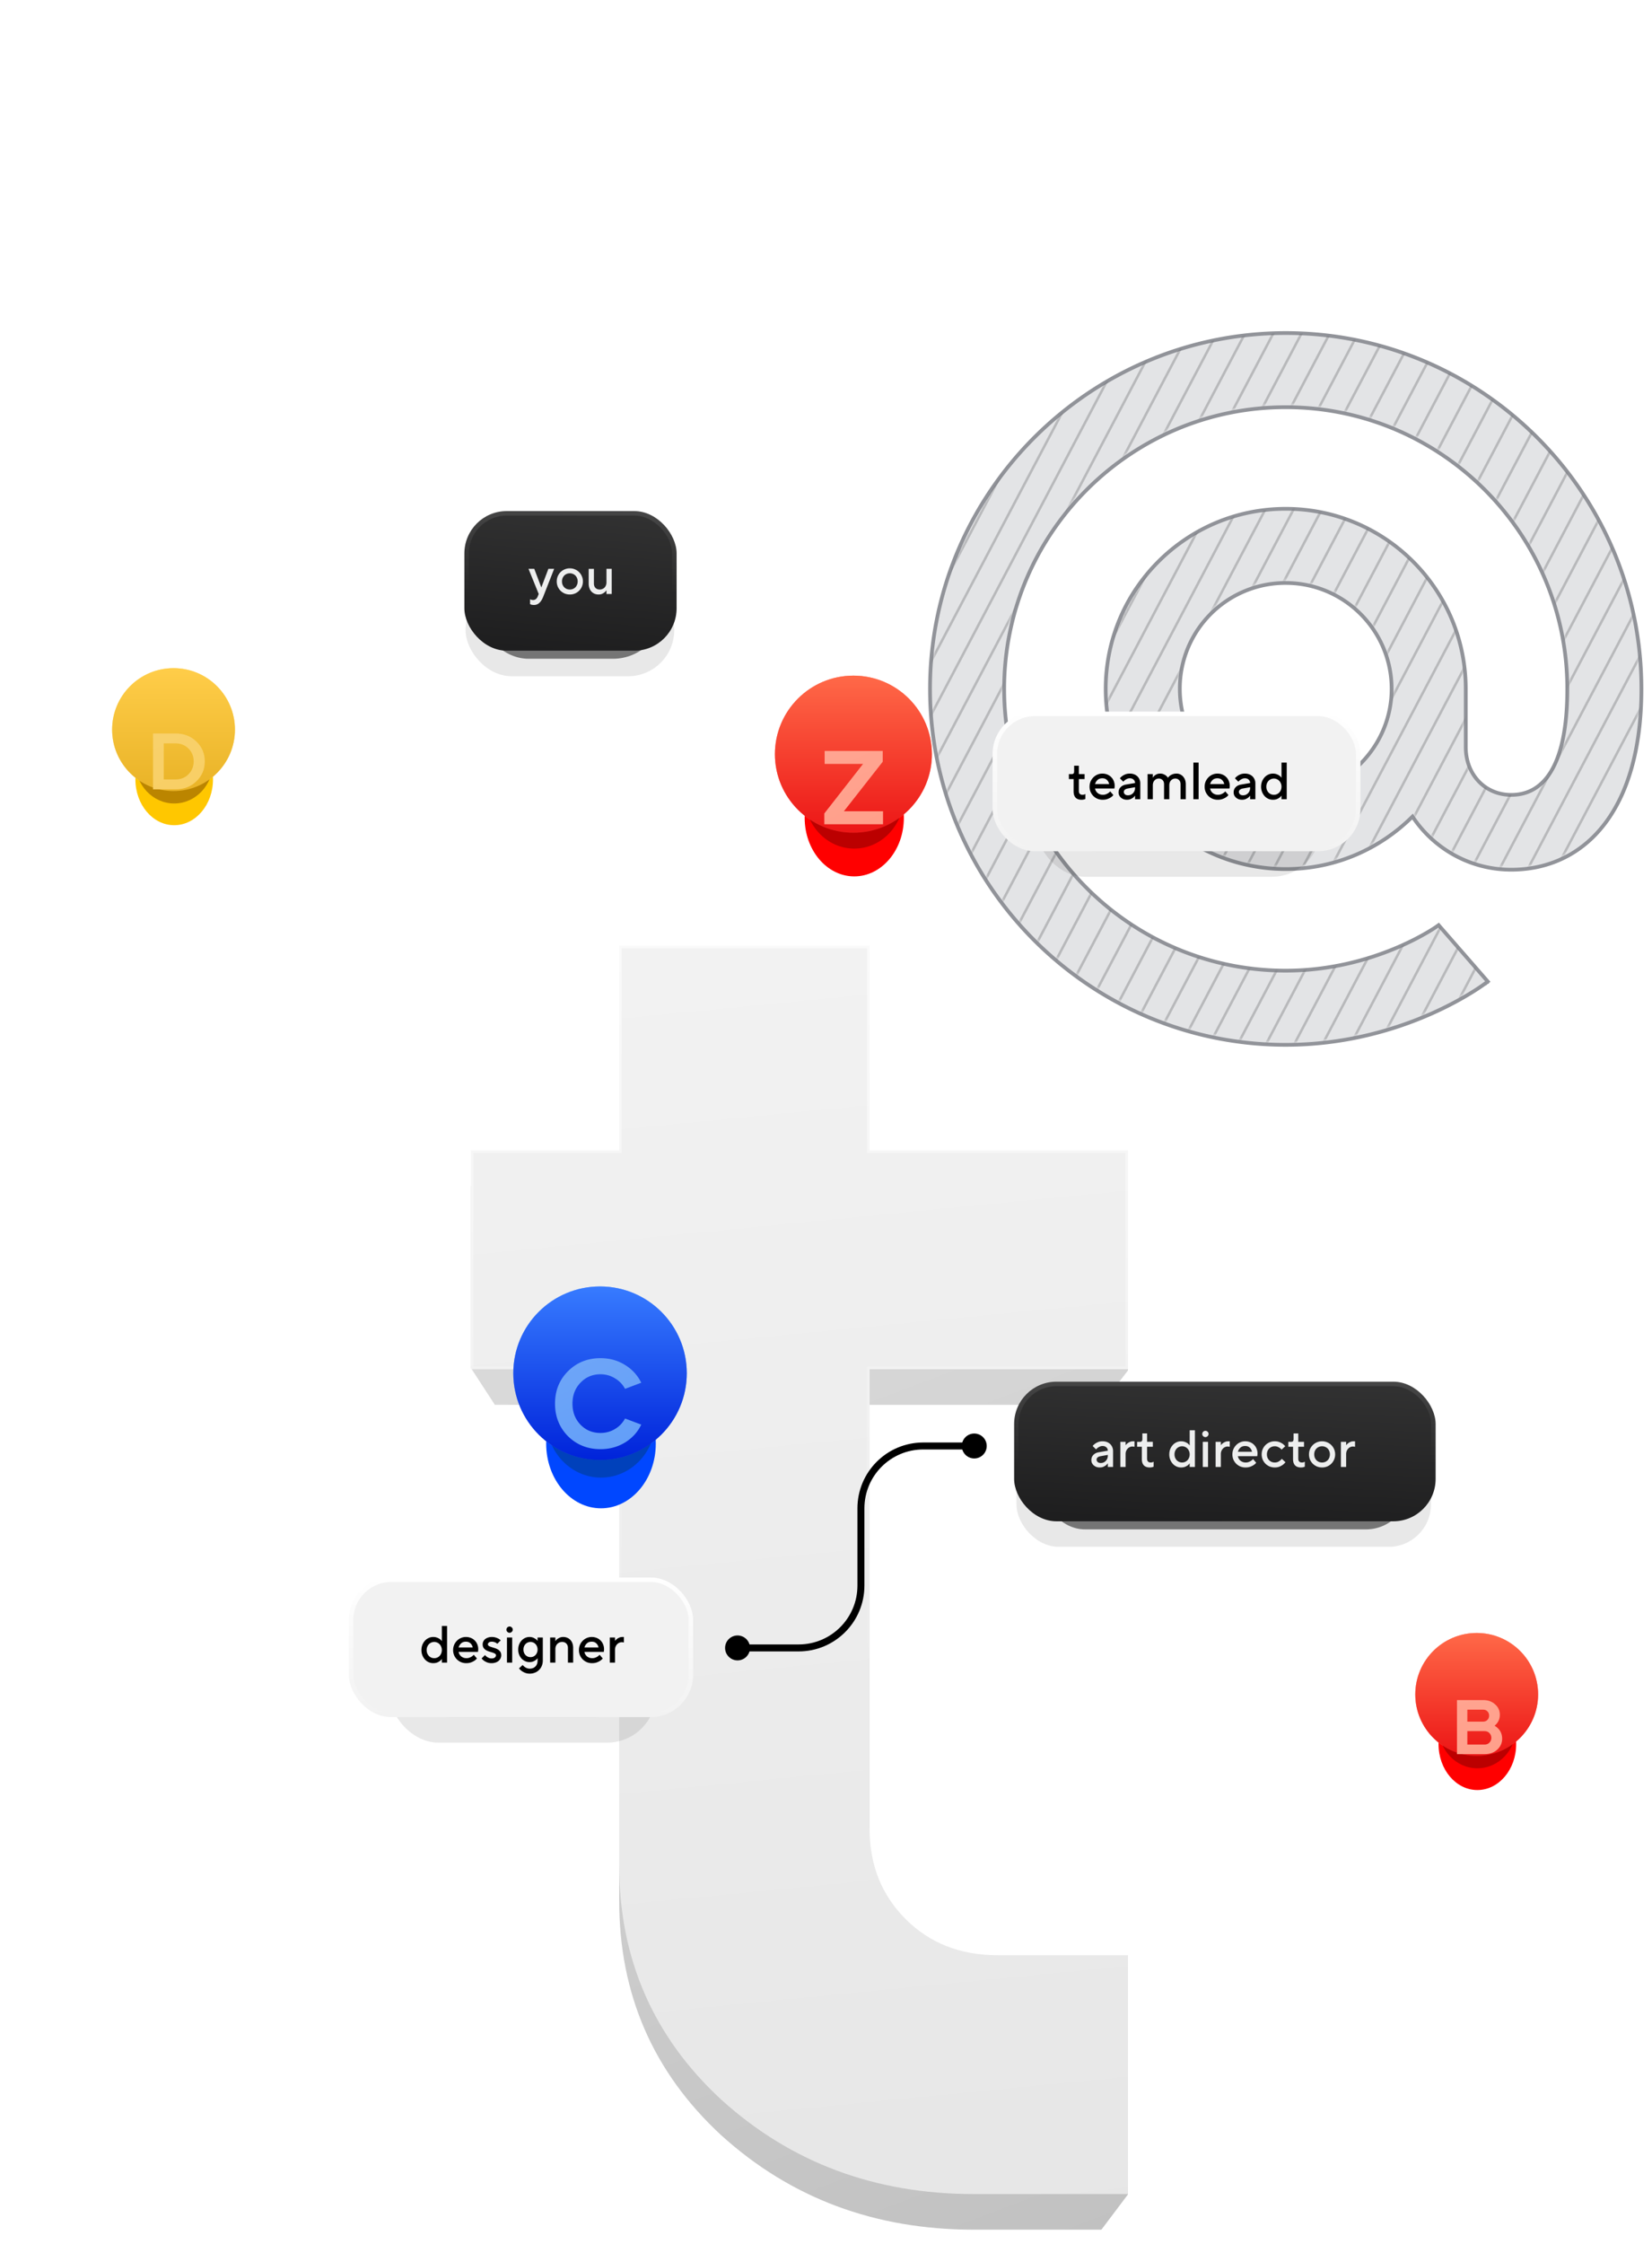 <svg width="663" height="900" fill="none" xmlns="http://www.w3.org/2000/svg"><path d="M596.464 394.183l.63-.487-.523-.6-18.751-21.5-.449-.515-.554.399h-.001l-.002.002-.012.009-.051.036-.21.146c-.187.128-.469.318-.841.561a73.648 73.648 0 0 1-3.294 2.019c-2.886 1.673-7.115 3.908-12.472 6.144-10.715 4.472-25.928 8.942-43.93 8.942-62.338 0-113.003-50.665-113.003-113.002 0-62.338 50.665-113.003 113.003-113.003 62.337 0 113.002 50.665 113.002 113.003 0 16.191-2.619 26.839-6.73 33.415-4.077 6.525-9.646 9.086-15.77 9.086-10.311 0-18.251-7.889-18.251-19.251v-23.25c0-39.916-32.336-72.252-72.251-72.252-39.916 0-72.252 32.336-72.252 72.252 0 39.915 32.336 72.251 72.252 72.251 19.876 0 37.797-8.064 50.877-21.062 8.461 12.771 22.945 21.312 39.625 21.312 14.592 0 27.691-5.846 37.122-17.881 9.417-12.017 15.129-30.138 15.129-54.62 0-78.667-64.087-142.754-142.753-142.754-78.667 0-142.754 64.087-142.754 142.754 0 78.666 64.087 142.753 142.754 142.753 24.129 0 44.234-6.221 58.304-12.439 7.036-3.11 12.567-6.221 16.342-8.557a93.267 93.267 0 0 0 4.316-2.826c.49-.342.862-.612 1.113-.797l.161-.119.124-.093.074-.056.019-.015.005-.004.002-.001-.459-.594.459.594zM473.502 276.337a42.357 42.357 0 0 1 42.502-42.502c23.339 0 42.501 18.918 42.501 42.502 0 23.336-19.165 42.501-42.501 42.501-23.584 0-42.502-19.162-42.502-42.501z" fill="#D9DADD" fill-opacity=".72" stroke="#919399" stroke-width="1.5"/><mask id="mask0" maskUnits="userSpaceOnUse" x="374" y="134" width="285" height="285"><path d="M516.004 134C437.752 134 374 197.752 374 276.004c0 78.251 63.752 142.003 142.004 142.003 48.001 0 80.001-24.751 80.001-24.751l-18.75-21.5s-25.001 18-61.251 18c-62.752 0-113.753-51.001-113.753-113.752 0-62.752 51.001-113.753 113.753-113.753 62.751 0 113.752 51.001 113.752 113.753 0 32.5-10.5 43.251-23.25 43.251-10.751 0-19.001-8.251-19.001-20.001v-23.25c0-39.501-32.001-71.502-71.501-71.502-39.501 0-71.502 32.001-71.502 71.502 0 39.5 32.001 71.501 71.502 71.501 20 0 38-8.25 51.001-21.5 8.25 13 22.75 21.75 39.501 21.75 28.75 0 51.501-23 51.501-71.751 0-78.252-63.752-142.004-142.003-142.004zm-43.252 142.004a43.107 43.107 0 0 1 43.252-43.252c23.75 0 43.251 19.251 43.251 43.252 0 23.75-19.501 43.251-43.251 43.251-24.001 0-43.252-19.501-43.252-43.251z" fill="#3F4042"/></mask><g mask="url(#mask0)" stroke="#3F4042" stroke-opacity=".26"><path d="M526.403 61.536L325.134 443.377M552.102 77.293L350.833 459.134M543.536 72.041l-201.27 381.841M577.801 93.05l-201.27 381.841M534.97 66.789L333.7 448.63M569.235 87.798L367.966 469.639M560.667 82.545l-201.27 381.841m235.537-360.831l-201.27 381.841m64.211-465.878l-201.27 381.841M483.572 35.275L282.303 417.116M475.007 30.023l-201.27 381.841M509.272 51.032L308.003 432.873M466.44 24.771L265.171 406.612M500.707 45.78l-201.27 381.841M492.14 40.527L290.87 422.368M517.838 56.284l-201.27 381.841m346.894-292.552l-201.27 381.841M689.161 161.33l-201.27 381.841m192.705-387.094l-201.27 381.841m235.533-360.831L513.59 558.927m158.438-408.102L470.759 532.666m235.534-360.832l-201.27 381.841m192.704-387.093L496.458 548.423m226.967-366.084L522.155 564.18m64.212-465.877l-201.269 381.84m235.534-360.831l-201.27 381.841M612.064 114.06L410.795 495.9m235.534-360.832l-201.27 381.841M603.5 108.807L402.23 490.648m235.534-360.832l-201.27 381.841m192.703-387.093L427.928 506.405m226.968-366.084L453.627 522.162"/></g><g filter="url(#filter0_ddddd)"><path d="M195.608 397.146L186 382.373v-72.972h59.493v-82.11h100.495v82.11l103.711 2.587v71.355l-10.676 13.803h-93.035V581.49c0 14.49 4.824 26.565 14.472 36.225 9.647 9.66 21.975 14.49 36.982 14.49h52.257v81.634L439.023 728h-51.229c-39.662 0-73.428-12.612-101.299-37.835-27.334-25.223-41.002-56.618-41.002-94.185V397.146h-49.885z" fill="url(#paint0_linear)"/><path d="M186 382.855V295.11h59.493V213h100.495v82.11h103.711v87.745H345.988v184.344c0 14.49 4.824 26.565 14.472 36.225 9.647 9.66 21.975 14.49 36.982 14.49h52.257v95.795h-61.905c-39.662 0-73.428-12.612-101.299-37.835-27.334-25.224-41.002-56.618-41.002-94.185V382.855H186z" fill="url(#paint1_linear)"/><path d="M245.493 382.355H186.5V295.61h59.493V213.5h99.495v82.11h103.711v86.745H345.488v184.844c0 14.613 4.871 26.818 14.618 36.578 9.751 9.764 22.21 14.637 37.336 14.637h51.757v94.795h-61.405c-39.545 0-73.189-12.57-100.962-37.705-27.229-25.127-40.839-56.388-40.839-93.815V382.355h-.5z" stroke="url(#paint2_linear)" stroke-opacity=".6"/></g><ellipse cx="241.193" cy="579.044" rx="21.997" ry="25.956" fill="#0047FF" style="mix-blend-mode:multiply" filter="url(#filter1_f)"/><g opacity=".65"><circle cx="240.814" cy="550.83" r="34.814" fill="#2C8DFF"/><circle cx="240.814" cy="550.83" r="34.814" fill="url(#paint3_linear)"/></g><path d="M263.19 569.369c0 12.876-9.849 23.314-21.997 23.314s-21.997-10.438-21.997-23.314c0-12.875 9.849 0 21.997 0s21.997-12.875 21.997 0z" fill="#003E9C" fill-opacity=".68" filter="url(#filter2_f)"/><circle cx="240.814" cy="550.814" r="34.814" fill="url(#paint4_linear)"/><g filter="url(#filter3_ddd)"><g filter="url(#filter4_i)" clip-path="url(#clip0)"><path d="M240.999 532.164c3.633 0 6.9.9 9.8 2.7 2.9 1.767 5.083 4.15 6.55 7.15l-6.5 2.45a10.703 10.703 0 0 0-4.1-4.25c-1.734-1.067-3.65-1.6-5.75-1.6-3.2 0-5.884 1.133-8.05 3.4-2.134 2.233-3.2 5.033-3.2 8.4s1.066 6.167 3.2 8.4c2.133 2.233 4.816 3.35 8.05 3.35 2.1 0 4.016-.517 5.75-1.55a10.703 10.703 0 0 0 4.1-4.25l6.5 2.45c-1.434 3-3.617 5.4-6.55 7.2-2.934 1.767-6.2 2.65-9.8 2.65-5.167 0-9.517-1.733-13.05-5.2-3.467-3.533-5.2-7.883-5.2-13.05 0-5.2 1.733-9.533 5.2-13 3.5-3.5 7.85-5.25 13.05-5.25z" fill="#629EF8"/><path d="M240.999 532.164c3.633 0 6.9.9 9.8 2.7 2.9 1.767 5.083 4.15 6.55 7.15l-6.5 2.45a10.703 10.703 0 0 0-4.1-4.25c-1.734-1.067-3.65-1.6-5.75-1.6-3.2 0-5.884 1.133-8.05 3.4-2.134 2.233-3.2 5.033-3.2 8.4s1.066 6.167 3.2 8.4c2.133 2.233 4.816 3.35 8.05 3.35 2.1 0 4.016-.517 5.75-1.55a10.703 10.703 0 0 0 4.1-4.25l6.5 2.45c-1.434 3-3.617 5.4-6.55 7.2-2.934 1.767-6.2 2.65-9.8 2.65-5.167 0-9.517-1.733-13.05-5.2-3.467-3.533-5.2-7.883-5.2-13.05 0-5.2 1.733-9.533 5.2-13 3.5-3.5 7.85-5.25 13.05-5.25z" fill="url(#paint5_linear)" fill-opacity=".3"/></g></g><ellipse cx="592.911" cy="699.627" rx="15.571" ry="18.373" fill="#F00" style="mix-blend-mode:multiply" filter="url(#filter5_f)"/><g opacity=".65"><circle cx="592.644" cy="679.655" r="24.644" fill="#FF452C"/><circle cx="592.644" cy="679.655" r="24.644" fill="url(#paint6_linear)"/></g><path d="M608.482 692.778c0 9.114-6.971 16.503-15.57 16.503-8.6 0-15.571-7.389-15.571-16.503s6.971 0 15.571 0c8.599 0 15.57-9.114 15.57 0z" fill="#9C0000" fill-opacity=".68" filter="url(#filter6_f)"/><circle cx="592.644" cy="679.644" r="24.644" fill="url(#paint7_linear)"/><g filter="url(#filter7_ddd)"><g filter="url(#filter8_i)" clip-path="url(#clip1)"><path d="M595.862 691h-11.129v-21.7h10.509c1.922 0 3.513.568 4.774 1.705 1.281 1.116 1.922 2.521 1.922 4.216 0 1.757-.703 3.214-2.108 4.371 2.025 1.219 3.038 2.955 3.038 5.208 0 1.736-.672 3.214-2.015 4.433-1.323 1.178-2.987 1.767-4.991 1.767zm0-9.238h-6.975v5.394h6.975c.764 0 1.395-.258 1.891-.775.516-.517.775-1.157.775-1.922 0-.765-.259-1.405-.775-1.922-.496-.517-1.127-.775-1.891-.775zm-.62-8.618h-6.355v4.805h6.355c.682 0 1.25-.227 1.705-.682.454-.455.682-1.033.682-1.736 0-.682-.228-1.25-.682-1.705-.455-.455-1.023-.682-1.705-.682z" fill="#FF9E89"/><path d="M595.862 691h-11.129v-21.7h10.509c1.922 0 3.513.568 4.774 1.705 1.281 1.116 1.922 2.521 1.922 4.216 0 1.757-.703 3.214-2.108 4.371 2.025 1.219 3.038 2.955 3.038 5.208 0 1.736-.672 3.214-2.015 4.433-1.323 1.178-2.987 1.767-4.991 1.767zm0-9.238h-6.975v5.394h6.975c.764 0 1.395-.258 1.891-.775.516-.517.775-1.157.775-1.922 0-.765-.259-1.405-.775-1.922-.496-.517-1.127-.775-1.891-.775zm-.62-8.618h-6.355v4.805h6.355c.682 0 1.25-.227 1.705-.682.454-.455.682-1.033.682-1.736 0-.682-.228-1.25-.682-1.705-.455-.455-1.023-.682-1.705-.682z" fill="url(#paint8_linear)" fill-opacity=".3"/></g></g><ellipse cx="342.842" cy="328.043" rx="19.903" ry="23.485" fill="#F00" style="mix-blend-mode:multiply" filter="url(#filter9_f)"/><g opacity=".65"><circle cx="342.5" cy="302.516" r="31.5" fill="#FF452C"/><circle cx="342.5" cy="302.516" r="31.5" fill="url(#paint9_linear)"/></g><path d="M362.745 319.289c0 11.65-8.911 21.094-19.903 21.094-10.992 0-19.903-9.444-19.903-21.094s8.911 0 19.903 0c10.992 0 19.903-11.65 19.903 0z" fill="#9C0000" fill-opacity=".68" filter="url(#filter10_f)"/><circle cx="342.5" cy="302.5" r="31.5" fill="url(#paint10_linear)"/><g filter="url(#filter11_ddd)"><g filter="url(#filter12_i)" clip-path="url(#clip2)"><path d="M354.39 312.792V318h-23.562v-4.326l15.54-19.866h-15.414V288.6h23.31v4.326l-15.582 19.866h15.708z" fill="#FF9E89"/><path d="M354.39 312.792V318h-23.562v-4.326l15.54-19.866h-15.414V288.6h23.31v4.326l-15.582 19.866h15.708z" fill="url(#paint11_linear)" fill-opacity=".3"/></g></g><ellipse cx="69.912" cy="312.627" rx="15.571" ry="18.373" fill="#FFC700" style="mix-blend-mode:multiply" filter="url(#filter13_f)"/><g opacity=".65"><circle cx="69.644" cy="292.655" r="24.644" fill="#FFD02C"/><circle cx="69.644" cy="292.655" r="24.644" fill="url(#paint12_linear)"/></g><path d="M85.482 305.778c0 9.114-6.971 16.503-15.57 16.503-8.6 0-15.571-7.389-15.571-16.503s6.971 0 15.57 0c8.6 0 15.571-9.114 15.571 0z" fill="#9C6700" fill-opacity=".68" filter="url(#filter14_f)"/><circle cx="69.644" cy="292.644" r="24.644" fill="url(#paint13_linear)"/><g filter="url(#filter15_ddd)"><g filter="url(#filter16_i)" clip-path="url(#clip3)"><path d="M70.507 304h-9.089v-22.4h9.089c3.328 0 6.1 1.077 8.32 3.232 2.24 2.155 3.36 4.811 3.36 7.968s-1.12 5.813-3.36 7.968c-2.22 2.155-4.992 3.232-8.32 3.232zm0-18.432h-4.8v14.464h4.8c2.047 0 3.765-.693 5.151-2.08 1.387-1.429 2.08-3.147 2.08-5.152 0-2.048-.693-3.765-2.08-5.152-1.386-1.387-3.103-2.08-5.151-2.08z" fill="#F8CE62"/><path d="M70.507 304h-9.089v-22.4h9.089c3.328 0 6.1 1.077 8.32 3.232 2.24 2.155 3.36 4.811 3.36 7.968s-1.12 5.813-3.36 7.968c-2.22 2.155-4.992 3.232-8.32 3.232zm0-18.432h-4.8v14.464h4.8c2.047 0 3.765-.693 5.151-2.08 1.387-1.429 2.08-3.147 2.08-5.152 0-2.048-.693-3.765-2.08-5.152-1.386-1.387-3.103-2.08-5.151-2.08z" fill="url(#paint14_linear)" fill-opacity=".3"/></g></g><rect x="192.089" y="223.988" width="73.971" height="40.246" rx="20" fill="#000" opacity=".7" filter="url(#filter17_f)"/><rect x="186.848" y="234.205" width="83.749" height="37.04" rx="18.52" fill="#000" opacity=".3" filter="url(#filter18_f)"/><rect x="186.371" y="205" width="85.172" height="56" rx="17" fill="url(#paint15_linear)"/><rect x="187.271" y="205.9" width="83.372" height="54.2" rx="16.1" stroke="url(#paint16_linear)" stroke-opacity=".1" stroke-width="1.8"/><path d="M212.737 240.349c.098.056.217.112.357.168.112.042.238.077.378.105.154.028.329.042.525.042.42 0 .777-.126 1.071-.378.308-.238.546-.567.714-.987l.42-1.05-4.095-10.08h2.31l2.835 7.455 2.835-7.455h2.31l-4.41 11.235c-.42 1.064-.931 1.869-1.533 2.415-.588.56-1.302.84-2.142.84-.238 0-.455-.014-.651-.042a3.595 3.595 0 0 1-.483-.105 14.89 14.89 0 0 1-.441-.168v-1.995zm10.705-7.14c0-.728.133-1.414.399-2.058a5.314 5.314 0 0 1 1.113-1.659 5.162 5.162 0 0 1 1.659-1.113 5.157 5.157 0 0 1 2.079-.42c.728 0 1.414.14 2.058.42a4.875 4.875 0 0 1 1.659 1.113 4.875 4.875 0 0 1 1.113 1.659c.28.644.42 1.33.42 2.058 0 .742-.14 1.435-.42 2.079a5.162 5.162 0 0 1-1.113 1.659 5.314 5.314 0 0 1-1.659 1.113 5.337 5.337 0 0 1-2.058.399 5.392 5.392 0 0 1-2.079-.399 5.659 5.659 0 0 1-1.659-1.113 5.659 5.659 0 0 1-1.113-1.659 5.392 5.392 0 0 1-.399-2.079zm5.25 3.255c.448 0 .861-.077 1.239-.231a3.178 3.178 0 0 0 1.008-.672 3.14 3.14 0 0 0 .651-1.029c.168-.406.252-.847.252-1.323s-.084-.91-.252-1.302a2.874 2.874 0 0 0-.651-1.029 2.772 2.772 0 0 0-1.008-.672 3.016 3.016 0 0 0-1.239-.252c-.448 0-.868.084-1.26.252a2.813 2.813 0 0 0-.987.672c-.28.28-.504.623-.672 1.029a3.532 3.532 0 0 0-.231 1.302c0 .476.077.917.231 1.323.168.392.392.735.672 1.029.28.28.609.504.987.672.392.154.812.231 1.26.231zm7.561-8.295h2.1v5.88c0 .742.21 1.33.63 1.764.434.434.994.651 1.68.651.392 0 .756-.07 1.092-.21.336-.14.623-.329.861-.567.238-.252.427-.553.567-.903.14-.35.21-.735.21-1.155v-5.46h2.1v10.08h-2.1v-1.47c-.224.308-.49.588-.798.84-.266.21-.595.406-.987.588-.378.168-.833.252-1.365.252a4.258 4.258 0 0 1-1.596-.294 3.882 3.882 0 0 1-1.281-.882 4 4 0 0 1-.819-1.386c-.196-.546-.294-1.162-.294-1.848v-5.88z" fill="#EDEEEE"/><rect x="415.818" y="312.297" width="114.296" height="39.389" rx="19.695" fill="#000" opacity=".3" filter="url(#filter19_f)"/><rect x="422.168" y="299.764" width="100.803" height="42.075" rx="20" fill="#000" opacity=".08" filter="url(#filter20_f)"/><rect x="399.256" y="286.34" width="145.832" height="54.2" rx="16.1" fill="#F2F2F2" stroke="url(#paint17_linear)" stroke-width="1.8"/><path d="M430.872 312.497h-1.89v-1.995h1.155c.322 0 .56-.084.714-.252.154-.182.231-.483.231-.903v-2.205h1.89v3.36h2.31v1.995h-2.31v4.725c0 1.05.49 1.575 1.47 1.575a2.444 2.444 0 0 0 .819-.147 3.75 3.75 0 0 0 .336-.168v1.995c-.14.056-.287.112-.441.168a4.186 4.186 0 0 1-1.134.147c-1.008 0-1.785-.28-2.331-.84-.546-.574-.819-1.414-.819-2.52v-4.935zm15.955 6.405c-.28.364-.63.679-1.05.945a6.686 6.686 0 0 1-1.344.651c-.532.196-1.169.294-1.911.294a5.392 5.392 0 0 1-2.079-.399 5.659 5.659 0 0 1-1.659-1.113 5.659 5.659 0 0 1-1.113-1.659 5.392 5.392 0 0 1-.399-2.079c0-.728.133-1.414.399-2.058a5.314 5.314 0 0 1 1.113-1.659 4.983 4.983 0 0 1 1.617-1.113c.63-.28 1.302-.42 2.016-.42s1.372.126 1.974.378c.602.238 1.12.581 1.554 1.029.448.434.791.952 1.029 1.554a5.061 5.061 0 0 1 .315 2.73c-.014.112-.028.21-.042.294h-7.77c.056.336.168.658.336.966.182.308.406.581.672.819.28.224.602.406.966.546.364.126.756.189 1.176.189.448 0 .854-.07 1.218-.21a4.73 4.73 0 0 0 .924-.462c.294-.196.56-.427.798-.693l1.26 1.47zm-1.68-4.41c-.154-.686-.462-1.239-.924-1.659-.462-.434-1.064-.651-1.806-.651-.798 0-1.435.217-1.911.651-.476.42-.819.973-1.029 1.659h5.67zm10.386 4.62c-.21.308-.476.588-.798.84a5.39 5.39 0 0 1-1.029.588c-.406.168-.882.252-1.428.252-.504 0-.966-.077-1.386-.231a3.6 3.6 0 0 1-1.05-.651 2.97 2.97 0 0 1-.693-.924 2.882 2.882 0 0 1-.231-1.134c0-.84.266-1.533.798-2.079.532-.56 1.246-.917 2.142-1.071l3.675-.63c0-.532-.196-.98-.588-1.344-.378-.364-.882-.546-1.512-.546a2.5 2.5 0 0 0-1.092.231c-.308.14-.581.294-.819.462-.266.196-.504.42-.714.672l-1.365-1.365c.28-.35.616-.665 1.008-.945a5.998 5.998 0 0 1 1.239-.651c.49-.196 1.071-.294 1.743-.294.63 0 1.204.098 1.722.294.518.196.959.469 1.323.819a3.6 3.6 0 0 1 .84 1.239c.21.476.315.987.315 1.533v6.405h-2.1v-1.47zm0-3.36l-2.94.525c-.532.098-.931.273-1.197.525a1.12 1.12 0 0 0-.378.84c0 .364.147.686.441.966.294.266.707.399 1.239.399.392 0 .756-.07 1.092-.21a2.76 2.76 0 0 0 .903-.63c.266-.266.469-.574.609-.924.154-.364.231-.756.231-1.176v-.315zm5.031-5.25h2.1v1.47c.168-.308.392-.588.672-.84.238-.21.539-.399.903-.567.378-.182.833-.273 1.365-.273.546 0 1.015.091 1.407.273.406.168.735.357.987.567.294.252.546.532.756.84.196-.308.455-.588.777-.84.28-.21.637-.399 1.071-.567.448-.182.987-.273 1.617-.273.504 0 .973.105 1.407.315.448.196.84.483 1.176.861.336.364.602.812.798 1.344.196.532.294 1.127.294 1.785v5.985h-2.1v-5.985c0-.742-.203-1.309-.609-1.701a2.028 2.028 0 0 0-1.491-.609 2.27 2.27 0 0 0-1.722.735c-.462.49-.693 1.155-.693 1.995v5.565h-2.1v-5.985c0-.742-.203-1.309-.609-1.701a2.028 2.028 0 0 0-1.491-.609 2.27 2.27 0 0 0-1.722.735c-.462.49-.693 1.155-.693 1.995v5.565h-2.1v-10.08zm18.377-4.62h2.1v14.7h-2.1v-14.7zm14.07 13.02c-.28.364-.63.679-1.05.945a6.686 6.686 0 0 1-1.344.651c-.532.196-1.169.294-1.911.294a5.392 5.392 0 0 1-2.079-.399 5.659 5.659 0 0 1-1.659-1.113 5.659 5.659 0 0 1-1.113-1.659 5.392 5.392 0 0 1-.399-2.079c0-.728.133-1.414.399-2.058a5.314 5.314 0 0 1 1.113-1.659 4.983 4.983 0 0 1 1.617-1.113c.63-.28 1.302-.42 2.016-.42s1.372.126 1.974.378c.602.238 1.12.581 1.554 1.029.448.434.791.952 1.029 1.554a5.061 5.061 0 0 1 .315 2.73c-.014.112-.028.21-.042.294h-7.77c.056.336.168.658.336.966.182.308.406.581.672.819.28.224.602.406.966.546.364.126.756.189 1.176.189.448 0 .854-.07 1.218-.21a4.73 4.73 0 0 0 .924-.462c.294-.196.56-.427.798-.693l1.26 1.47zm-1.68-4.41c-.154-.686-.462-1.239-.924-1.659-.462-.434-1.064-.651-1.806-.651-.798 0-1.435.217-1.911.651-.476.42-.819.973-1.029 1.659h5.67zm10.386 4.62c-.21.308-.476.588-.798.84a5.39 5.39 0 0 1-1.029.588c-.406.168-.882.252-1.428.252-.504 0-.966-.077-1.386-.231a3.6 3.6 0 0 1-1.05-.651 2.97 2.97 0 0 1-.693-.924 2.882 2.882 0 0 1-.231-1.134c0-.84.266-1.533.798-2.079.532-.56 1.246-.917 2.142-1.071l3.675-.63c0-.532-.196-.98-.588-1.344-.378-.364-.882-.546-1.512-.546a2.5 2.5 0 0 0-1.092.231c-.308.14-.581.294-.819.462-.266.196-.504.42-.714.672l-1.365-1.365c.28-.35.616-.665 1.008-.945a5.998 5.998 0 0 1 1.239-.651c.49-.196 1.071-.294 1.743-.294.63 0 1.204.098 1.722.294.518.196.959.469 1.323.819a3.6 3.6 0 0 1 .84 1.239c.21.476.315.987.315 1.533v6.405h-2.1v-1.47zm0-3.36l-2.94.525c-.532.098-.931.273-1.197.525a1.12 1.12 0 0 0-.378.84c0 .364.147.686.441.966.294.266.707.399 1.239.399.392 0 .756-.07 1.092-.21a2.76 2.76 0 0 0 .903-.63c.266-.266.469-.574.609-.924.154-.364.231-.756.231-1.176v-.315zm12.59 3.36c-.21.308-.483.588-.819.84-.28.21-.644.406-1.092.588-.434.168-.952.252-1.554.252-.63 0-1.232-.126-1.806-.378a4.86 4.86 0 0 1-1.512-1.092 5.943 5.943 0 0 1-1.029-1.68 5.713 5.713 0 0 1-.378-2.1c0-.756.126-1.456.378-2.1a5.64 5.64 0 0 1 1.029-1.659c.434-.476.938-.84 1.512-1.092a4.246 4.246 0 0 1 1.806-.399c.602 0 1.12.091 1.554.273.448.168.812.357 1.092.567.336.252.609.532.819.84v-6.09h2.1v14.7h-2.1v-1.47zm-3.045-.315c.42 0 .812-.077 1.176-.231.378-.168.7-.392.966-.672a3.14 3.14 0 0 0 .651-1.029c.168-.406.252-.847.252-1.323s-.084-.91-.252-1.302a2.874 2.874 0 0 0-.651-1.029 2.614 2.614 0 0 0-.966-.672 2.772 2.772 0 0 0-1.176-.252c-.42 0-.819.084-1.197.252a2.864 2.864 0 0 0-.966.672c-.266.28-.483.623-.651 1.029a3.532 3.532 0 0 0-.231 1.302c0 .476.077.917.231 1.323.168.392.385.735.651 1.029.28.28.602.504.966.672.378.154.777.231 1.197.231z" fill="#000"/><rect x="418.356" y="573.195" width="146.917" height="40.246" rx="17" fill="#000" opacity=".7" filter="url(#filter21_f)"/><rect x="407.946" y="583.412" width="166.337" height="37.04" rx="17" fill="#000" opacity=".3" filter="url(#filter22_f)"/><rect x="407" y="554.207" width="169.164" height="56" rx="17" fill="url(#paint18_linear)"/><rect x="407.9" y="555.107" width="167.364" height="54.2" rx="16.1" stroke="url(#paint19_linear)" stroke-opacity=".1" stroke-width="1.8"/><path d="M444.608 586.932c-.21.308-.476.588-.798.84a5.39 5.39 0 0 1-1.029.588c-.406.168-.882.252-1.428.252-.504 0-.966-.077-1.386-.231a3.6 3.6 0 0 1-1.05-.651 2.97 2.97 0 0 1-.693-.924 2.882 2.882 0 0 1-.231-1.134c0-.84.266-1.533.798-2.079.532-.56 1.246-.917 2.142-1.071l3.675-.63c0-.532-.196-.98-.588-1.344-.378-.364-.882-.546-1.512-.546a2.5 2.5 0 0 0-1.092.231c-.308.14-.581.294-.819.462-.266.196-.504.42-.714.672l-1.365-1.365c.28-.35.616-.665 1.008-.945a5.998 5.998 0 0 1 1.239-.651c.49-.196 1.071-.294 1.743-.294.63 0 1.204.098 1.722.294.518.196.959.469 1.323.819a3.6 3.6 0 0 1 .84 1.239c.21.476.315.987.315 1.533v6.405h-2.1v-1.47zm0-3.36l-2.94.525c-.532.098-.931.273-1.197.525a1.12 1.12 0 0 0-.378.84c0 .364.147.686.441.966.294.266.707.399 1.239.399.392 0 .756-.07 1.092-.21a2.76 2.76 0 0 0 .903-.63c.266-.266.469-.574.609-.924.154-.364.231-.756.231-1.176v-.315zm5.03-5.25h2.1v1.365c.224-.28.483-.539.777-.777.252-.196.567-.378.945-.546.378-.168.819-.252 1.323-.252h.525v2.205a11.93 11.93 0 0 1-.273-.042 11.93 11.93 0 0 0-.273-.042 1.809 1.809 0 0 0-.294-.021c-.364 0-.714.077-1.05.231-.322.14-.609.35-.861.63a3.072 3.072 0 0 0-.609.966c-.14.364-.21.77-.21 1.218v5.145h-2.1v-10.08zm8.618 1.995h-1.89v-1.995h1.155c.322 0 .56-.084.714-.252.154-.182.231-.483.231-.903v-2.205h1.89v3.36h2.31v1.995h-2.31v4.725c0 1.05.49 1.575 1.47 1.575a2.444 2.444 0 0 0 .819-.147 3.75 3.75 0 0 0 .336-.168v1.995c-.14.056-.287.112-.441.168a4.186 4.186 0 0 1-1.134.147c-1.008 0-1.785-.28-2.331-.84-.546-.574-.819-1.414-.819-2.52v-4.935zm19.204 6.615c-.21.308-.483.588-.819.84-.28.21-.644.406-1.092.588-.434.168-.952.252-1.554.252-.63 0-1.232-.126-1.806-.378a4.86 4.86 0 0 1-1.512-1.092 5.943 5.943 0 0 1-1.029-1.68 5.713 5.713 0 0 1-.378-2.1c0-.756.126-1.456.378-2.1a5.64 5.64 0 0 1 1.029-1.659c.434-.476.938-.84 1.512-1.092a4.246 4.246 0 0 1 1.806-.399c.602 0 1.12.091 1.554.273.448.168.812.357 1.092.567.336.252.609.532.819.84v-6.09h2.1v14.7h-2.1v-1.47zm-3.045-.315c.42 0 .812-.077 1.176-.231.378-.168.7-.392.966-.672a3.14 3.14 0 0 0 .651-1.029c.168-.406.252-.847.252-1.323s-.084-.91-.252-1.302a2.874 2.874 0 0 0-.651-1.029 2.614 2.614 0 0 0-.966-.672 2.772 2.772 0 0 0-1.176-.252c-.42 0-.819.084-1.197.252a2.864 2.864 0 0 0-.966.672c-.266.28-.483.623-.651 1.029a3.532 3.532 0 0 0-.231 1.302c0 .476.077.917.231 1.323.168.392.385.735.651 1.029.28.28.602.504.966.672.378.154.777.231 1.197.231zm8.305-8.295h2.1v10.08h-2.1v-10.08zm-.21-3.15c0-.364.126-.665.378-.903.266-.238.56-.357.882-.357.322 0 .609.119.861.357.266.238.399.539.399.903s-.133.665-.399.903a1.22 1.22 0 0 1-.861.357c-.322 0-.616-.119-.882-.357a1.189 1.189 0 0 1-.378-.903zm5.355 3.15h2.1v1.365c.224-.28.483-.539.777-.777.252-.196.567-.378.945-.546.378-.168.819-.252 1.323-.252h.525v2.205a11.93 11.93 0 0 1-.273-.042 11.93 11.93 0 0 0-.273-.042 1.809 1.809 0 0 0-.294-.021c-.364 0-.714.077-1.05.231-.322.14-.609.35-.861.63a3.072 3.072 0 0 0-.609.966c-.14.364-.21.77-.21 1.218v5.145h-2.1v-10.08zm16.287 8.4c-.28.364-.63.679-1.05.945a6.686 6.686 0 0 1-1.344.651c-.532.196-1.169.294-1.911.294a5.392 5.392 0 0 1-2.079-.399 5.659 5.659 0 0 1-1.659-1.113 5.659 5.659 0 0 1-1.113-1.659 5.392 5.392 0 0 1-.399-2.079c0-.728.133-1.414.399-2.058a5.314 5.314 0 0 1 1.113-1.659 4.983 4.983 0 0 1 1.617-1.113c.63-.28 1.302-.42 2.016-.42s1.372.126 1.974.378c.602.238 1.12.581 1.554 1.029.448.434.791.952 1.029 1.554a5.061 5.061 0 0 1 .315 2.73c-.014.112-.028.21-.042.294h-7.77c.056.336.168.658.336.966.182.308.406.581.672.819.28.224.602.406.966.546.364.126.756.189 1.176.189.448 0 .854-.07 1.218-.21a4.73 4.73 0 0 0 .924-.462c.294-.196.56-.427.798-.693l1.26 1.47zm-1.68-4.41c-.154-.686-.462-1.239-.924-1.659-.462-.434-1.064-.651-1.806-.651-.798 0-1.435.217-1.911.651-.476.42-.819.973-1.029 1.659h5.67zm13.431 4.2a5.561 5.561 0 0 1-1.092 1.05 6.656 6.656 0 0 1-1.344.735c-.532.21-1.155.315-1.869.315a5.392 5.392 0 0 1-2.079-.399 5.659 5.659 0 0 1-1.659-1.113 5.659 5.659 0 0 1-1.113-1.659 5.392 5.392 0 0 1-.399-2.079c0-.728.133-1.414.399-2.058a5.314 5.314 0 0 1 1.113-1.659 5.162 5.162 0 0 1 1.659-1.113 5.157 5.157 0 0 1 2.079-.42c.714 0 1.33.105 1.848.315.532.21.973.441 1.323.693.406.294.749.623 1.029.987l-1.47 1.365a3.51 3.51 0 0 0-.693-.672 4.481 4.481 0 0 0-.861-.462c-.336-.154-.728-.231-1.176-.231-.448 0-.868.084-1.26.252a2.813 2.813 0 0 0-.987.672c-.28.28-.504.623-.672 1.029a3.532 3.532 0 0 0-.231 1.302c0 .476.077.917.231 1.323.168.392.392.735.672 1.029.28.28.609.504.987.672.392.154.812.231 1.26.231.448 0 .847-.07 1.197-.21.35-.154.644-.329.882-.525.28-.21.532-.455.756-.735l1.47 1.365zm3.035-6.195h-1.89v-1.995h1.155c.322 0 .56-.084.714-.252.154-.182.231-.483.231-.903v-2.205h1.89v3.36h2.31v1.995h-2.31v4.725c0 1.05.49 1.575 1.47 1.575a2.444 2.444 0 0 0 .819-.147 3.75 3.75 0 0 0 .336-.168v1.995c-.14.056-.287.112-.441.168a4.186 4.186 0 0 1-1.134.147c-1.008 0-1.785-.28-2.331-.84-.546-.574-.819-1.414-.819-2.52v-4.935zm6.4 3.045c0-.728.133-1.414.399-2.058a5.314 5.314 0 0 1 1.113-1.659 5.162 5.162 0 0 1 1.659-1.113 5.157 5.157 0 0 1 2.079-.42c.728 0 1.414.14 2.058.42a4.875 4.875 0 0 1 1.659 1.113 4.875 4.875 0 0 1 1.113 1.659c.28.644.42 1.33.42 2.058 0 .742-.14 1.435-.42 2.079a5.162 5.162 0 0 1-1.113 1.659 5.314 5.314 0 0 1-1.659 1.113 5.337 5.337 0 0 1-2.058.399 5.392 5.392 0 0 1-2.079-.399 5.659 5.659 0 0 1-1.659-1.113 5.659 5.659 0 0 1-1.113-1.659 5.392 5.392 0 0 1-.399-2.079zm5.25 3.255c.448 0 .861-.077 1.239-.231a3.178 3.178 0 0 0 1.008-.672 3.14 3.14 0 0 0 .651-1.029c.168-.406.252-.847.252-1.323s-.084-.91-.252-1.302a2.874 2.874 0 0 0-.651-1.029 2.772 2.772 0 0 0-1.008-.672 3.016 3.016 0 0 0-1.239-.252c-.448 0-.868.084-1.26.252a2.813 2.813 0 0 0-.987.672c-.28.28-.504.623-.672 1.029a3.532 3.532 0 0 0-.231 1.302c0 .476.077.917.231 1.323.168.392.392.735.672 1.029.28.28.609.504.987.672.392.154.812.231 1.26.231zm7.562-8.295h2.1v1.365c.224-.28.483-.539.777-.777.252-.196.567-.378.945-.546.378-.168.819-.252 1.323-.252h.525v2.205a11.93 11.93 0 0 1-.273-.042 11.93 11.93 0 0 0-.273-.042 1.809 1.809 0 0 0-.294-.021c-.364 0-.714.077-1.05.231-.322.14-.609.35-.861.63a3.072 3.072 0 0 0-.609.966c-.14.364-.21.77-.21 1.218v5.145h-2.1v-10.08z" fill="#EDEEEE"/><rect x="156.343" y="659.611" width="106.969" height="39.389" rx="19.695" fill="#000" opacity=".3" filter="url(#filter23_f)"/><rect x="162.285" y="647.079" width="94.341" height="42.075" rx="20" fill="#000" opacity=".08" filter="url(#filter24_f)"/><rect x="140.9" y="633.655" width="136.369" height="54.2" rx="16.1" fill="#F2F2F2" stroke="url(#paint20_linear)" stroke-width="1.8"/><path d="M177.325 665.426c-.21.308-.483.588-.819.84-.28.21-.644.406-1.092.588-.434.168-.952.252-1.554.252-.63 0-1.232-.126-1.806-.378a4.86 4.86 0 0 1-1.512-1.092 5.943 5.943 0 0 1-1.029-1.68 5.713 5.713 0 0 1-.378-2.1c0-.756.126-1.456.378-2.1a5.64 5.64 0 0 1 1.029-1.659c.434-.476.938-.84 1.512-1.092a4.246 4.246 0 0 1 1.806-.399c.602 0 1.12.091 1.554.273.448.168.812.357 1.092.567.336.252.609.532.819.84v-6.09h2.1v14.7h-2.1v-1.47zm-3.045-.315c.42 0 .812-.077 1.176-.231.378-.168.7-.392.966-.672a3.14 3.14 0 0 0 .651-1.029c.168-.406.252-.847.252-1.323s-.084-.91-.252-1.302a2.874 2.874 0 0 0-.651-1.029 2.614 2.614 0 0 0-.966-.672 2.772 2.772 0 0 0-1.176-.252c-.42 0-.819.084-1.197.252a2.864 2.864 0 0 0-.966.672c-.266.28-.483.623-.651 1.029a3.532 3.532 0 0 0-.231 1.302c0 .476.077.917.231 1.323.168.392.385.735.651 1.029.28.28.602.504.966.672.378.154.777.231 1.197.231zm17.125.105c-.28.364-.63.679-1.05.945a6.686 6.686 0 0 1-1.344.651c-.532.196-1.169.294-1.911.294a5.392 5.392 0 0 1-2.079-.399 5.659 5.659 0 0 1-1.659-1.113 5.659 5.659 0 0 1-1.113-1.659 5.392 5.392 0 0 1-.399-2.079c0-.728.133-1.414.399-2.058a5.314 5.314 0 0 1 1.113-1.659 4.983 4.983 0 0 1 1.617-1.113c.63-.28 1.302-.42 2.016-.42s1.372.126 1.974.378c.602.238 1.12.581 1.554 1.029.448.434.791.952 1.029 1.554a5.061 5.061 0 0 1 .315 2.73c-.014.112-.028.21-.042.294h-7.77c.056.336.168.658.336.966.182.308.406.581.672.819.28.224.602.406.966.546.364.126.756.189 1.176.189.448 0 .854-.07 1.218-.21a4.73 4.73 0 0 0 .924-.462c.294-.196.56-.427.798-.693l1.26 1.47zm-1.68-4.41c-.154-.686-.462-1.239-.924-1.659-.462-.434-1.064-.651-1.806-.651-.798 0-1.435.217-1.911.651-.476.42-.819.973-1.029 1.659h5.67zm4.926 3.045c.21.266.448.497.714.693.238.168.511.322.819.462.322.14.686.21 1.092.21.588 0 1.029-.126 1.323-.378.308-.266.462-.56.462-.882 0-.28-.133-.497-.399-.651a4.338 4.338 0 0 0-.987-.441 54.943 54.943 0 0 0-1.302-.399 6.19 6.19 0 0 1-1.281-.546 3.384 3.384 0 0 1-.987-.903c-.266-.378-.399-.868-.399-1.47 0-.392.084-.763.252-1.113a2.77 2.77 0 0 1 .714-.945 3.663 3.663 0 0 1 1.155-.63c.462-.168.98-.252 1.554-.252.602 0 1.127.077 1.575.231.448.14.819.294 1.113.462.35.196.644.42.882.672l-1.365 1.365a3.153 3.153 0 0 0-.588-.42 3.43 3.43 0 0 0-.714-.294 2.995 2.995 0 0 0-.903-.126c-.532 0-.931.112-1.197.336-.252.21-.378.448-.378.714 0 .28.133.504.399.672.266.154.595.294.987.42s.819.259 1.281.399c.476.14.91.329 1.302.567.392.224.721.525.987.903s.399.861.399 1.449c0 .42-.091.819-.273 1.197-.168.378-.42.714-.756 1.008a3.658 3.658 0 0 1-1.239.693 4.84 4.84 0 0 1-1.617.252c-.672 0-1.253-.098-1.743-.294a5.998 5.998 0 0 1-1.239-.651 4.324 4.324 0 0 1-1.008-.945l1.365-1.365zm8.811-7.035h2.1v10.08h-2.1v-10.08zm-.21-3.15c0-.364.126-.665.378-.903.266-.238.56-.357.882-.357.322 0 .609.119.861.357.266.238.399.539.399.903s-.133.665-.399.903a1.22 1.22 0 0 1-.861.357c-.322 0-.616-.119-.882-.357a1.189 1.189 0 0 1-.378-.903zm6.51 14.175c.224.28.476.525.756.735.238.196.532.364.882.504.35.154.749.231 1.197.231.952 0 1.715-.294 2.289-.882.574-.574.861-1.365.861-2.373v-.945c-.21.294-.476.56-.798.798-.28.196-.623.378-1.029.546-.406.154-.882.231-1.428.231a4.062 4.062 0 0 1-1.722-.378 4.798 4.798 0 0 1-1.449-1.029 5.39 5.39 0 0 1-.987-1.596 5.608 5.608 0 0 1-.357-2.037c0-.728.119-1.4.357-2.016.252-.63.581-1.162.987-1.596.42-.448.903-.798 1.449-1.05a4.062 4.062 0 0 1 1.722-.378c.546 0 1.022.084 1.428.252.406.168.749.35 1.029.546.322.238.588.497.798.777v-1.365h2.1v9.24c0 .756-.133 1.456-.399 2.1a4.632 4.632 0 0 1-1.092 1.659 4.632 4.632 0 0 1-1.659 1.092 5.447 5.447 0 0 1-2.1.399c-.714 0-1.337-.112-1.869-.336a6.021 6.021 0 0 1-1.344-.714 5.561 5.561 0 0 1-1.092-1.05l1.47-1.365zm3.15-3.15c.392 0 .756-.07 1.092-.21a2.76 2.76 0 0 0 .903-.63 2.9 2.9 0 0 0 .609-.966c.154-.378.231-.791.231-1.239 0-.448-.077-.854-.231-1.218-.14-.378-.343-.7-.609-.966a2.397 2.397 0 0 0-.903-.63 2.59 2.59 0 0 0-1.092-.231c-.392 0-.763.077-1.113.231-.336.14-.637.35-.903.63a3.072 3.072 0 0 0-.609.966c-.14.364-.21.77-.21 1.218 0 .448.07.861.21 1.239.154.364.357.686.609.966.266.266.567.476.903.63.35.14.721.21 1.113.21zm7.877-7.875h2.1v1.47c.21-.308.469-.588.777-.84.266-.21.595-.399.987-.567.392-.182.854-.273 1.386-.273.574 0 1.106.105 1.596.315.49.196.91.483 1.26.861.364.378.644.84.84 1.386.196.546.294 1.162.294 1.848v5.88h-2.1v-5.88c0-.742-.217-1.33-.651-1.764-.42-.434-.973-.651-1.659-.651-.392 0-.756.07-1.092.21a2.48 2.48 0 0 0-.861.588 2.587 2.587 0 0 0-.567.882c-.14.35-.21.735-.21 1.155v5.46h-2.1v-10.08zm21.107 8.4c-.28.364-.63.679-1.05.945a6.686 6.686 0 0 1-1.344.651c-.532.196-1.169.294-1.911.294a5.392 5.392 0 0 1-2.079-.399 5.659 5.659 0 0 1-1.659-1.113 5.659 5.659 0 0 1-1.113-1.659 5.392 5.392 0 0 1-.399-2.079c0-.728.133-1.414.399-2.058a5.314 5.314 0 0 1 1.113-1.659 4.983 4.983 0 0 1 1.617-1.113c.63-.28 1.302-.42 2.016-.42s1.372.126 1.974.378c.602.238 1.12.581 1.554 1.029.448.434.791.952 1.029 1.554a5.061 5.061 0 0 1 .315 2.73c-.014.112-.028.21-.042.294h-7.77c.056.336.168.658.336.966.182.308.406.581.672.819.28.224.602.406.966.546.364.126.756.189 1.176.189.448 0 .854-.07 1.218-.21a4.73 4.73 0 0 0 .924-.462c.294-.196.56-.427.798-.693l1.26 1.47zm-1.68-4.41c-.154-.686-.462-1.239-.924-1.659-.462-.434-1.064-.651-1.806-.651-.798 0-1.435.217-1.911.651-.476.42-.819.973-1.029 1.659h5.67zm4.506-3.99h2.1v1.365c.224-.28.483-.539.777-.777.252-.196.567-.378.945-.546.378-.168.819-.252 1.323-.252h.525v2.205a11.93 11.93 0 0 1-.273-.042 11.93 11.93 0 0 0-.273-.042 1.809 1.809 0 0 0-.294-.021c-.364 0-.714.077-1.05.231-.322.14-.609.35-.861.63a3.072 3.072 0 0 0-.609.966c-.14.364-.21.77-.21 1.218v5.145h-2.1v-10.08z" fill="#000"/><path d="M292 661h28.515c13.808 0 25-11.193 25-25v-31c0-13.807 11.193-25 25-25H395" stroke="#000" stroke-width="2.8"/><circle cx="391" cy="580" r="5" fill="#000"/><circle cx="296" cy="661" r="5" fill="#000"/><defs><filter id="filter0_ddddd" x="106" y="213" width="423.699" height="695" filterUnits="userSpaceOnUse" color-interpolation-filters="sRGB"><feFlood flood-opacity="0" result="BackgroundImageFix"/><feColorMatrix in="SourceAlpha" values="0 0 0 0 0 0 0 0 0 0 0 0 0 0 0 0 0 0 127 0"/><feOffset dy="3.435"/><feGaussianBlur stdDeviation="1.374"/><feColorMatrix values="0 0 0 0 0.078 0 0 0 0 0.078 0 0 0 0 0.078 0 0 0 0.109 0"/><feBlend in2="BackgroundImageFix" result="effect1_dropShadow"/><feColorMatrix in="SourceAlpha" values="0 0 0 0 0 0 0 0 0 0 0 0 0 0 0 0 0 0 127 0"/><feOffset dy="8.687"/><feGaussianBlur stdDeviation="3.475"/><feColorMatrix values="0 0 0 0 0.078 0 0 0 0 0.078 0 0 0 0 0.078 0 0 0 0.05 0"/><feBlend in2="effect1_dropShadow" result="effect2_dropShadow"/><feColorMatrix in="SourceAlpha" values="0 0 0 0 0 0 0 0 0 0 0 0 0 0 0 0 0 0 127 0"/><feOffset dx="3" dy="17.721"/><feGaussianBlur stdDeviation="7.088"/><feColorMatrix values="0 0 0 0 0.078 0 0 0 0 0.078 0 0 0 0 0.078 0 0 0 0.08 0"/><feBlend in2="effect2_dropShadow" result="effect3_dropShadow"/><feColorMatrix in="SourceAlpha" values="0 0 0 0 0 0 0 0 0 0 0 0 0 0 0 0 0 0 127 0"/><feOffset dy="36.502"/><feGaussianBlur stdDeviation="14.601"/><feColorMatrix values="0 0 0 0 0.078 0 0 0 0 0.078 0 0 0 0 0.078 0 0 0 0.17 0"/><feBlend in2="effect3_dropShadow" result="effect4_dropShadow"/><feColorMatrix in="SourceAlpha" values="0 0 0 0 0 0 0 0 0 0 0 0 0 0 0 0 0 0 127 0"/><feOffset dy="100"/><feGaussianBlur stdDeviation="40"/><feColorMatrix values="0 0 0 0 0.078 0 0 0 0 0.078 0 0 0 0 0.078 0 0 0 0.07 0"/><feBlend in2="effect4_dropShadow" result="effect5_dropShadow"/><feBlend in="SourceGraphic" in2="effect5_dropShadow" result="shape"/></filter><filter id="filter1_f" x="165.196" y="499.088" width="151.993" height="159.912" filterUnits="userSpaceOnUse" color-interpolation-filters="sRGB"><feFlood flood-opacity="0" result="BackgroundImageFix"/><feBlend in="SourceGraphic" in2="BackgroundImageFix" result="shape"/><feGaussianBlur stdDeviation="27" result="effect1_foregroundBlur"/></filter><filter id="filter2_f" x="205.196" y="549.647" width="71.993" height="57.036" filterUnits="userSpaceOnUse" color-interpolation-filters="sRGB"><feFlood flood-opacity="0" result="BackgroundImageFix"/><feBlend in="SourceGraphic" in2="BackgroundImageFix" result="shape"/><feGaussianBlur stdDeviation="7" result="effect1_foregroundBlur"/></filter><filter id="filter3_ddd" x="195.768" y="509.846" width="90.495" height="119.331" filterUnits="userSpaceOnUse" color-interpolation-filters="sRGB"><feFlood flood-opacity="0" result="BackgroundImageFix"/><feColorMatrix in="SourceAlpha" values="0 0 0 0 0 0 0 0 0 0 0 0 0 0 0 0 0 0 127 0"/><feOffset dy=".599"/><feGaussianBlur stdDeviation=".532"/><feColorMatrix values="0 0 0 0 0 0 0 0 0 0.024 0 0 0 0 0.541 0 0 0 0.299 0"/><feBlend in2="BackgroundImageFix" result="effect1_dropShadow"/><feColorMatrix in="SourceAlpha" values="0 0 0 0 0 0 0 0 0 0 0 0 0 0 0 0 0 0 127 0"/><feOffset dy="2.01"/><feGaussianBlur stdDeviation="1.787"/><feColorMatrix values="0 0 0 0 0 0 0 0 0 0.024 0 0 0 0 0.541 0 0 0 0.441 0"/><feBlend in2="effect1_dropShadow" result="effect2_dropShadow"/><feColorMatrix in="SourceAlpha" values="0 0 0 0 0 0 0 0 0 0 0 0 0 0 0 0 0 0 127 0"/><feOffset dy="9"/><feGaussianBlur stdDeviation="8"/><feColorMatrix values="0 0 0 0 0 0 0 0 0 0.022 0 0 0 0 0.542 0 0 0 0.74 0"/><feBlend in2="effect2_dropShadow" result="effect3_dropShadow"/><feBlend in="SourceGraphic" in2="effect3_dropShadow" result="shape"/></filter><filter id="filter4_i" x="222.749" y="532.164" width="34.6" height="37.5" filterUnits="userSpaceOnUse" color-interpolation-filters="sRGB"><feFlood flood-opacity="0" result="BackgroundImageFix"/><feBlend in="SourceGraphic" in2="BackgroundImageFix" result="shape"/><feColorMatrix in="SourceAlpha" values="0 0 0 0 0 0 0 0 0 0 0 0 0 0 0 0 0 0 127 0" result="hardAlpha"/><feOffset dy="1"/><feGaussianBlur stdDeviation=".5"/><feComposite in2="hardAlpha" operator="arithmetic" k2="-1" k3="1"/><feColorMatrix values="0 0 0 0 1 0 0 0 0 1 0 0 0 0 1 0 0 0 0.25 0"/><feBlend in2="shape" result="effect1_innerShadow"/></filter><filter id="filter5_f" x="523.341" y="627.253" width="139.141" height="144.747" filterUnits="userSpaceOnUse" color-interpolation-filters="sRGB"><feFlood flood-opacity="0" result="BackgroundImageFix"/><feBlend in="SourceGraphic" in2="BackgroundImageFix" result="shape"/><feGaussianBlur stdDeviation="27" result="effect1_foregroundBlur"/></filter><filter id="filter6_f" x="563.341" y="674.728" width="59.141" height="48.553" filterUnits="userSpaceOnUse" color-interpolation-filters="sRGB"><feFlood flood-opacity="0" result="BackgroundImageFix"/><feBlend in="SourceGraphic" in2="BackgroundImageFix" result="shape"/><feGaussianBlur stdDeviation="7" result="effect1_foregroundBlur"/></filter><filter id="filter7_ddd" x="556.083" y="648.599" width="73.407" height="93.818" filterUnits="userSpaceOnUse" color-interpolation-filters="sRGB"><feFlood flood-opacity="0" result="BackgroundImageFix"/><feColorMatrix in="SourceAlpha" values="0 0 0 0 0 0 0 0 0 0 0 0 0 0 0 0 0 0 127 0"/><feOffset dy=".599"/><feGaussianBlur stdDeviation=".532"/><feColorMatrix values="0 0 0 0 0.541 0 0 0 0 0 0 0 0 0 0 0 0 0 0.299 0"/><feBlend in2="BackgroundImageFix" result="effect1_dropShadow"/><feColorMatrix in="SourceAlpha" values="0 0 0 0 0 0 0 0 0 0 0 0 0 0 0 0 0 0 127 0"/><feOffset dy="2.01"/><feGaussianBlur stdDeviation="1.787"/><feColorMatrix values="0 0 0 0 0.541 0 0 0 0 0 0 0 0 0 0 0 0 0 0.441 0"/><feBlend in2="effect1_dropShadow" result="effect2_dropShadow"/><feColorMatrix in="SourceAlpha" values="0 0 0 0 0 0 0 0 0 0 0 0 0 0 0 0 0 0 127 0"/><feOffset dy="9"/><feGaussianBlur stdDeviation="8"/><feColorMatrix values="0 0 0 0 0.542 0 0 0 0 0 0 0 0 0 0 0 0 0 0.74 0"/><feBlend in2="effect2_dropShadow" result="effect3_dropShadow"/><feBlend in="SourceGraphic" in2="effect3_dropShadow" result="shape"/></filter><filter id="filter8_i" x="584.732" y="669.3" width="18.135" height="22.7" filterUnits="userSpaceOnUse" color-interpolation-filters="sRGB"><feFlood flood-opacity="0" result="BackgroundImageFix"/><feBlend in="SourceGraphic" in2="BackgroundImageFix" result="shape"/><feColorMatrix in="SourceAlpha" values="0 0 0 0 0 0 0 0 0 0 0 0 0 0 0 0 0 0 127 0" result="hardAlpha"/><feOffset dy="1"/><feGaussianBlur stdDeviation=".5"/><feComposite in2="hardAlpha" operator="arithmetic" k2="-1" k3="1"/><feColorMatrix values="0 0 0 0 1 0 0 0 0 1 0 0 0 0 1 0 0 0 0.25 0"/><feBlend in2="shape" result="effect1_innerShadow"/></filter><filter id="filter9_f" x="268.939" y="250.557" width="147.806" height="154.971" filterUnits="userSpaceOnUse" color-interpolation-filters="sRGB"><feFlood flood-opacity="0" result="BackgroundImageFix"/><feBlend in="SourceGraphic" in2="BackgroundImageFix" result="shape"/><feGaussianBlur stdDeviation="27" result="effect1_foregroundBlur"/></filter><filter id="filter10_f" x="308.939" y="300.111" width="67.806" height="54.272" filterUnits="userSpaceOnUse" color-interpolation-filters="sRGB"><feFlood flood-opacity="0" result="BackgroundImageFix"/><feBlend in="SourceGraphic" in2="BackgroundImageFix" result="shape"/><feGaussianBlur stdDeviation="7" result="effect1_foregroundBlur"/></filter><filter id="filter11_ddd" x="300.219" y="264.765" width="84.927" height="111.018" filterUnits="userSpaceOnUse" color-interpolation-filters="sRGB"><feFlood flood-opacity="0" result="BackgroundImageFix"/><feColorMatrix in="SourceAlpha" values="0 0 0 0 0 0 0 0 0 0 0 0 0 0 0 0 0 0 127 0"/><feOffset dy=".599"/><feGaussianBlur stdDeviation=".532"/><feColorMatrix values="0 0 0 0 0.541 0 0 0 0 0 0 0 0 0 0 0 0 0 0.299 0"/><feBlend in2="BackgroundImageFix" result="effect1_dropShadow"/><feColorMatrix in="SourceAlpha" values="0 0 0 0 0 0 0 0 0 0 0 0 0 0 0 0 0 0 127 0"/><feOffset dy="2.01"/><feGaussianBlur stdDeviation="1.787"/><feColorMatrix values="0 0 0 0 0.541 0 0 0 0 0 0 0 0 0 0 0 0 0 0.441 0"/><feBlend in2="effect1_dropShadow" result="effect2_dropShadow"/><feColorMatrix in="SourceAlpha" values="0 0 0 0 0 0 0 0 0 0 0 0 0 0 0 0 0 0 127 0"/><feOffset dy="9"/><feGaussianBlur stdDeviation="8"/><feColorMatrix values="0 0 0 0 0.542 0 0 0 0 0 0 0 0 0 0 0 0 0 0.74 0"/><feBlend in2="effect2_dropShadow" result="effect3_dropShadow"/><feBlend in="SourceGraphic" in2="effect3_dropShadow" result="shape"/></filter><filter id="filter12_i" x="330.828" y="288.6" width="23.562" height="30.4" filterUnits="userSpaceOnUse" color-interpolation-filters="sRGB"><feFlood flood-opacity="0" result="BackgroundImageFix"/><feBlend in="SourceGraphic" in2="BackgroundImageFix" result="shape"/><feColorMatrix in="SourceAlpha" values="0 0 0 0 0 0 0 0 0 0 0 0 0 0 0 0 0 0 127 0" result="hardAlpha"/><feOffset dy="1"/><feGaussianBlur stdDeviation=".5"/><feComposite in2="hardAlpha" operator="arithmetic" k2="-1" k3="1"/><feColorMatrix values="0 0 0 0 1 0 0 0 0 1 0 0 0 0 1 0 0 0 0.25 0"/><feBlend in2="shape" result="effect1_innerShadow"/></filter><filter id="filter13_f" x=".341" y="240.253" width="139.141" height="144.747" filterUnits="userSpaceOnUse" color-interpolation-filters="sRGB"><feFlood flood-opacity="0" result="BackgroundImageFix"/><feBlend in="SourceGraphic" in2="BackgroundImageFix" result="shape"/><feGaussianBlur stdDeviation="27" result="effect1_foregroundBlur"/></filter><filter id="filter14_f" x="40.341" y="287.728" width="59.141" height="48.553" filterUnits="userSpaceOnUse" color-interpolation-filters="sRGB"><feFlood flood-opacity="0" result="BackgroundImageFix"/><feBlend in="SourceGraphic" in2="BackgroundImageFix" result="shape"/><feGaussianBlur stdDeviation="7" result="effect1_foregroundBlur"/></filter><filter id="filter15_ddd" x="33.083" y="261.599" width="73.407" height="93.818" filterUnits="userSpaceOnUse" color-interpolation-filters="sRGB"><feFlood flood-opacity="0" result="BackgroundImageFix"/><feColorMatrix in="SourceAlpha" values="0 0 0 0 0 0 0 0 0 0 0 0 0 0 0 0 0 0 127 0"/><feOffset dy=".599"/><feGaussianBlur stdDeviation=".532"/><feColorMatrix values="0 0 0 0 0.541 0 0 0 0 0.294 0 0 0 0 0 0 0 0 0.299 0"/><feBlend in2="BackgroundImageFix" result="effect1_dropShadow"/><feColorMatrix in="SourceAlpha" values="0 0 0 0 0 0 0 0 0 0 0 0 0 0 0 0 0 0 127 0"/><feOffset dy="2.01"/><feGaussianBlur stdDeviation="1.787"/><feColorMatrix values="0 0 0 0 0.541 0 0 0 0 0.294 0 0 0 0 0 0 0 0 0.441 0"/><feBlend in2="effect1_dropShadow" result="effect2_dropShadow"/><feColorMatrix in="SourceAlpha" values="0 0 0 0 0 0 0 0 0 0 0 0 0 0 0 0 0 0 127 0"/><feOffset dy="9"/><feGaussianBlur stdDeviation="8"/><feColorMatrix values="0 0 0 0 0.542 0 0 0 0 0.292 0 0 0 0 0 0 0 0 0.74 0"/><feBlend in2="effect2_dropShadow" result="effect3_dropShadow"/><feBlend in="SourceGraphic" in2="effect3_dropShadow" result="shape"/></filter><filter id="filter16_i" x="61.419" y="281.6" width="20.768" height="23.4" filterUnits="userSpaceOnUse" color-interpolation-filters="sRGB"><feFlood flood-opacity="0" result="BackgroundImageFix"/><feBlend in="SourceGraphic" in2="BackgroundImageFix" result="shape"/><feColorMatrix in="SourceAlpha" values="0 0 0 0 0 0 0 0 0 0 0 0 0 0 0 0 0 0 127 0" result="hardAlpha"/><feOffset dy="1"/><feGaussianBlur stdDeviation=".5"/><feComposite in2="hardAlpha" operator="arithmetic" k2="-1" k3="1"/><feColorMatrix values="0 0 0 0 1 0 0 0 0 1 0 0 0 0 1 0 0 0 0.25 0"/><feBlend in2="shape" result="effect1_innerShadow"/></filter><filter id="filter17_f" x="174.089" y="205.988" width="109.971" height="76.246" filterUnits="userSpaceOnUse" color-interpolation-filters="sRGB"><feFlood flood-opacity="0" result="BackgroundImageFix"/><feBlend in="SourceGraphic" in2="BackgroundImageFix" result="shape"/><feGaussianBlur stdDeviation="9" result="effect1_foregroundBlur"/></filter><filter id="filter18_f" x="139.848" y="187.205" width="177.749" height="131.04" filterUnits="userSpaceOnUse" color-interpolation-filters="sRGB"><feFlood flood-opacity="0" result="BackgroundImageFix"/><feBlend in="SourceGraphic" in2="BackgroundImageFix" result="shape"/><feGaussianBlur stdDeviation="23.5" result="effect1_foregroundBlur"/></filter><filter id="filter19_f" x="368.818" y="265.297" width="208.296" height="133.389" filterUnits="userSpaceOnUse" color-interpolation-filters="sRGB"><feFlood flood-opacity="0" result="BackgroundImageFix"/><feBlend in="SourceGraphic" in2="BackgroundImageFix" result="shape"/><feGaussianBlur stdDeviation="23.5" result="effect1_foregroundBlur"/></filter><filter id="filter20_f" x="402.168" y="279.764" width="140.803" height="82.075" filterUnits="userSpaceOnUse" color-interpolation-filters="sRGB"><feFlood flood-opacity="0" result="BackgroundImageFix"/><feBlend in="SourceGraphic" in2="BackgroundImageFix" result="shape"/><feGaussianBlur stdDeviation="10" result="effect1_foregroundBlur"/></filter><filter id="filter21_f" x="400.356" y="555.195" width="182.917" height="76.246" filterUnits="userSpaceOnUse" color-interpolation-filters="sRGB"><feFlood flood-opacity="0" result="BackgroundImageFix"/><feBlend in="SourceGraphic" in2="BackgroundImageFix" result="shape"/><feGaussianBlur stdDeviation="9" result="effect1_foregroundBlur"/></filter><filter id="filter22_f" x="360.946" y="536.412" width="260.337" height="131.04" filterUnits="userSpaceOnUse" color-interpolation-filters="sRGB"><feFlood flood-opacity="0" result="BackgroundImageFix"/><feBlend in="SourceGraphic" in2="BackgroundImageFix" result="shape"/><feGaussianBlur stdDeviation="23.5" result="effect1_foregroundBlur"/></filter><filter id="filter23_f" x="109.343" y="612.611" width="200.969" height="133.389" filterUnits="userSpaceOnUse" color-interpolation-filters="sRGB"><feFlood flood-opacity="0" result="BackgroundImageFix"/><feBlend in="SourceGraphic" in2="BackgroundImageFix" result="shape"/><feGaussianBlur stdDeviation="23.5" result="effect1_foregroundBlur"/></filter><filter id="filter24_f" x="142.285" y="627.079" width="134.341" height="82.075" filterUnits="userSpaceOnUse" color-interpolation-filters="sRGB"><feFlood flood-opacity="0" result="BackgroundImageFix"/><feBlend in="SourceGraphic" in2="BackgroundImageFix" result="shape"/><feGaussianBlur stdDeviation="10" result="effect1_foregroundBlur"/></filter><linearGradient id="paint0_linear" x1="291.408" y1="100.418" x2="789.223" y2="1412.45" gradientUnits="userSpaceOnUse"><stop stop-color="#E7E7E7"/><stop offset="1" stop-color="#949494"/></linearGradient><linearGradient id="paint1_linear" x1="317.85" y1="213" x2="399.733" y2="1049.2" gradientUnits="userSpaceOnUse"><stop stop-color="#F2F2F2"/><stop offset="1" stop-color="#DFDFDF"/></linearGradient><linearGradient id="paint2_linear" x1="317.85" y1="213" x2="318.141" y2="506.699" gradientUnits="userSpaceOnUse"><stop stop-color="#fff"/><stop offset="1" stop-color="#fff" stop-opacity="0"/></linearGradient><linearGradient id="paint3_linear" x1="258.447" y1="581.575" x2="217.755" y2="518.277" gradientUnits="userSpaceOnUse"><stop stop-color="#8C9EFA" stop-opacity=".63"/><stop offset="1" stop-color="#B8C7FF"/></linearGradient><linearGradient id="paint4_linear" x1="240.814" y1="516" x2="240.814" y2="585.628" gradientUnits="userSpaceOnUse"><stop stop-color="#377BFF"/><stop offset="1" stop-color="#0023DA"/></linearGradient><linearGradient id="paint5_linear" x1="219.306" y1="510.514" x2="246.572" y2="571.985" gradientUnits="userSpaceOnUse"><stop stop-color="#fff" stop-opacity=".4"/><stop offset="1" stop-color="#fff" stop-opacity="0"/></linearGradient><linearGradient id="paint6_linear" x1="605.125" y1="701.418" x2="576.321" y2="656.612" gradientUnits="userSpaceOnUse"><stop stop-color="#FA8C8C" stop-opacity=".63"/><stop offset="1" stop-color="#FFB8B8"/></linearGradient><linearGradient id="paint7_linear" x1="592.644" y1="655" x2="592.644" y2="704.287" gradientUnits="userSpaceOnUse"><stop stop-color="#FF6948"/><stop offset="1" stop-color="#EC1616"/></linearGradient><linearGradient id="paint8_linear" x1="572.891" y1="638.6" x2="600.157" y2="700.071" gradientUnits="userSpaceOnUse"><stop stop-color="#fff" stop-opacity=".4"/><stop offset="1" stop-color="#fff" stop-opacity="0"/></linearGradient><linearGradient id="paint9_linear" x1="358.455" y1="330.334" x2="321.636" y2="273.061" gradientUnits="userSpaceOnUse"><stop stop-color="#FA8C8C" stop-opacity=".63"/><stop offset="1" stop-color="#FFB8B8"/></linearGradient><linearGradient id="paint10_linear" x1="342.5" y1="271" x2="342.5" y2="334" gradientUnits="userSpaceOnUse"><stop stop-color="#FF6948"/><stop offset="1" stop-color="#EC1616"/></linearGradient><linearGradient id="paint11_linear" x1="321.891" y1="262.6" x2="349.157" y2="324.071" gradientUnits="userSpaceOnUse"><stop stop-color="#fff" stop-opacity=".4"/><stop offset="1" stop-color="#fff" stop-opacity="0"/></linearGradient><linearGradient id="paint12_linear" x1="82.125" y1="314.418" x2="53.321" y2="269.612" gradientUnits="userSpaceOnUse"><stop stop-color="#FADB8C" stop-opacity=".63"/><stop offset="1" stop-color="#FFF8B8"/></linearGradient><linearGradient id="paint13_linear" x1="69.644" y1="268" x2="69.644" y2="317.287" gradientUnits="userSpaceOnUse"><stop stop-color="#FFCD49"/><stop offset="1" stop-color="#E9B327"/></linearGradient><linearGradient id="paint14_linear" x1="50.891" y1="251.6" x2="78.157" y2="313.071" gradientUnits="userSpaceOnUse"><stop stop-color="#fff" stop-opacity=".4"/><stop offset="1" stop-color="#fff" stop-opacity="0"/></linearGradient><linearGradient id="paint15_linear" x1="237.429" y1="178.647" x2="228.486" y2="277.193" gradientUnits="userSpaceOnUse"><stop stop-color="#3A3A3A"/><stop offset="1" stop-color="#19191A"/></linearGradient><linearGradient id="paint16_linear" x1="228.957" y1="205" x2="228.969" y2="237.848" gradientUnits="userSpaceOnUse"><stop stop-color="#fff"/><stop offset="1" stop-color="#fff" stop-opacity="0"/></linearGradient><linearGradient id="paint17_linear" x1="472.173" y1="285.44" x2="472.173" y2="341.44" gradientUnits="userSpaceOnUse"><stop stop-color="#fff"/><stop offset="1" stop-color="#F2F2F2"/></linearGradient><linearGradient id="paint18_linear" x1="508.407" y1="527.854" x2="503.877" y2="627.004" gradientUnits="userSpaceOnUse"><stop stop-color="#3A3A3A"/><stop offset="1" stop-color="#19191A"/></linearGradient><linearGradient id="paint19_linear" x1="491.582" y1="554.207" x2="491.588" y2="587.055" gradientUnits="userSpaceOnUse"><stop stop-color="#fff"/><stop offset="1" stop-color="#fff" stop-opacity="0"/></linearGradient><linearGradient id="paint20_linear" x1="209.084" y1="632.755" x2="209.084" y2="688.755" gradientUnits="userSpaceOnUse"><stop stop-color="#fff"/><stop offset="1" stop-color="#F2F2F2"/></linearGradient><clipPath id="clip0"><path fill="#fff" transform="translate(211.768 516.846)" d="M0 0h58.495v87.331H0z"/></clipPath><clipPath id="clip1"><path fill="#fff" transform="translate(572.083 655.599)" d="M0 0h41.407v61.818H0z"/></clipPath><clipPath id="clip2"><path fill="#fff" transform="translate(316.219 271.765)" d="M0 0h52.927v79.018H0z"/></clipPath><clipPath id="clip3"><path fill="#fff" transform="translate(49.083 268.599)" d="M0 0h41.407v61.818H0z"/></clipPath></defs></svg>